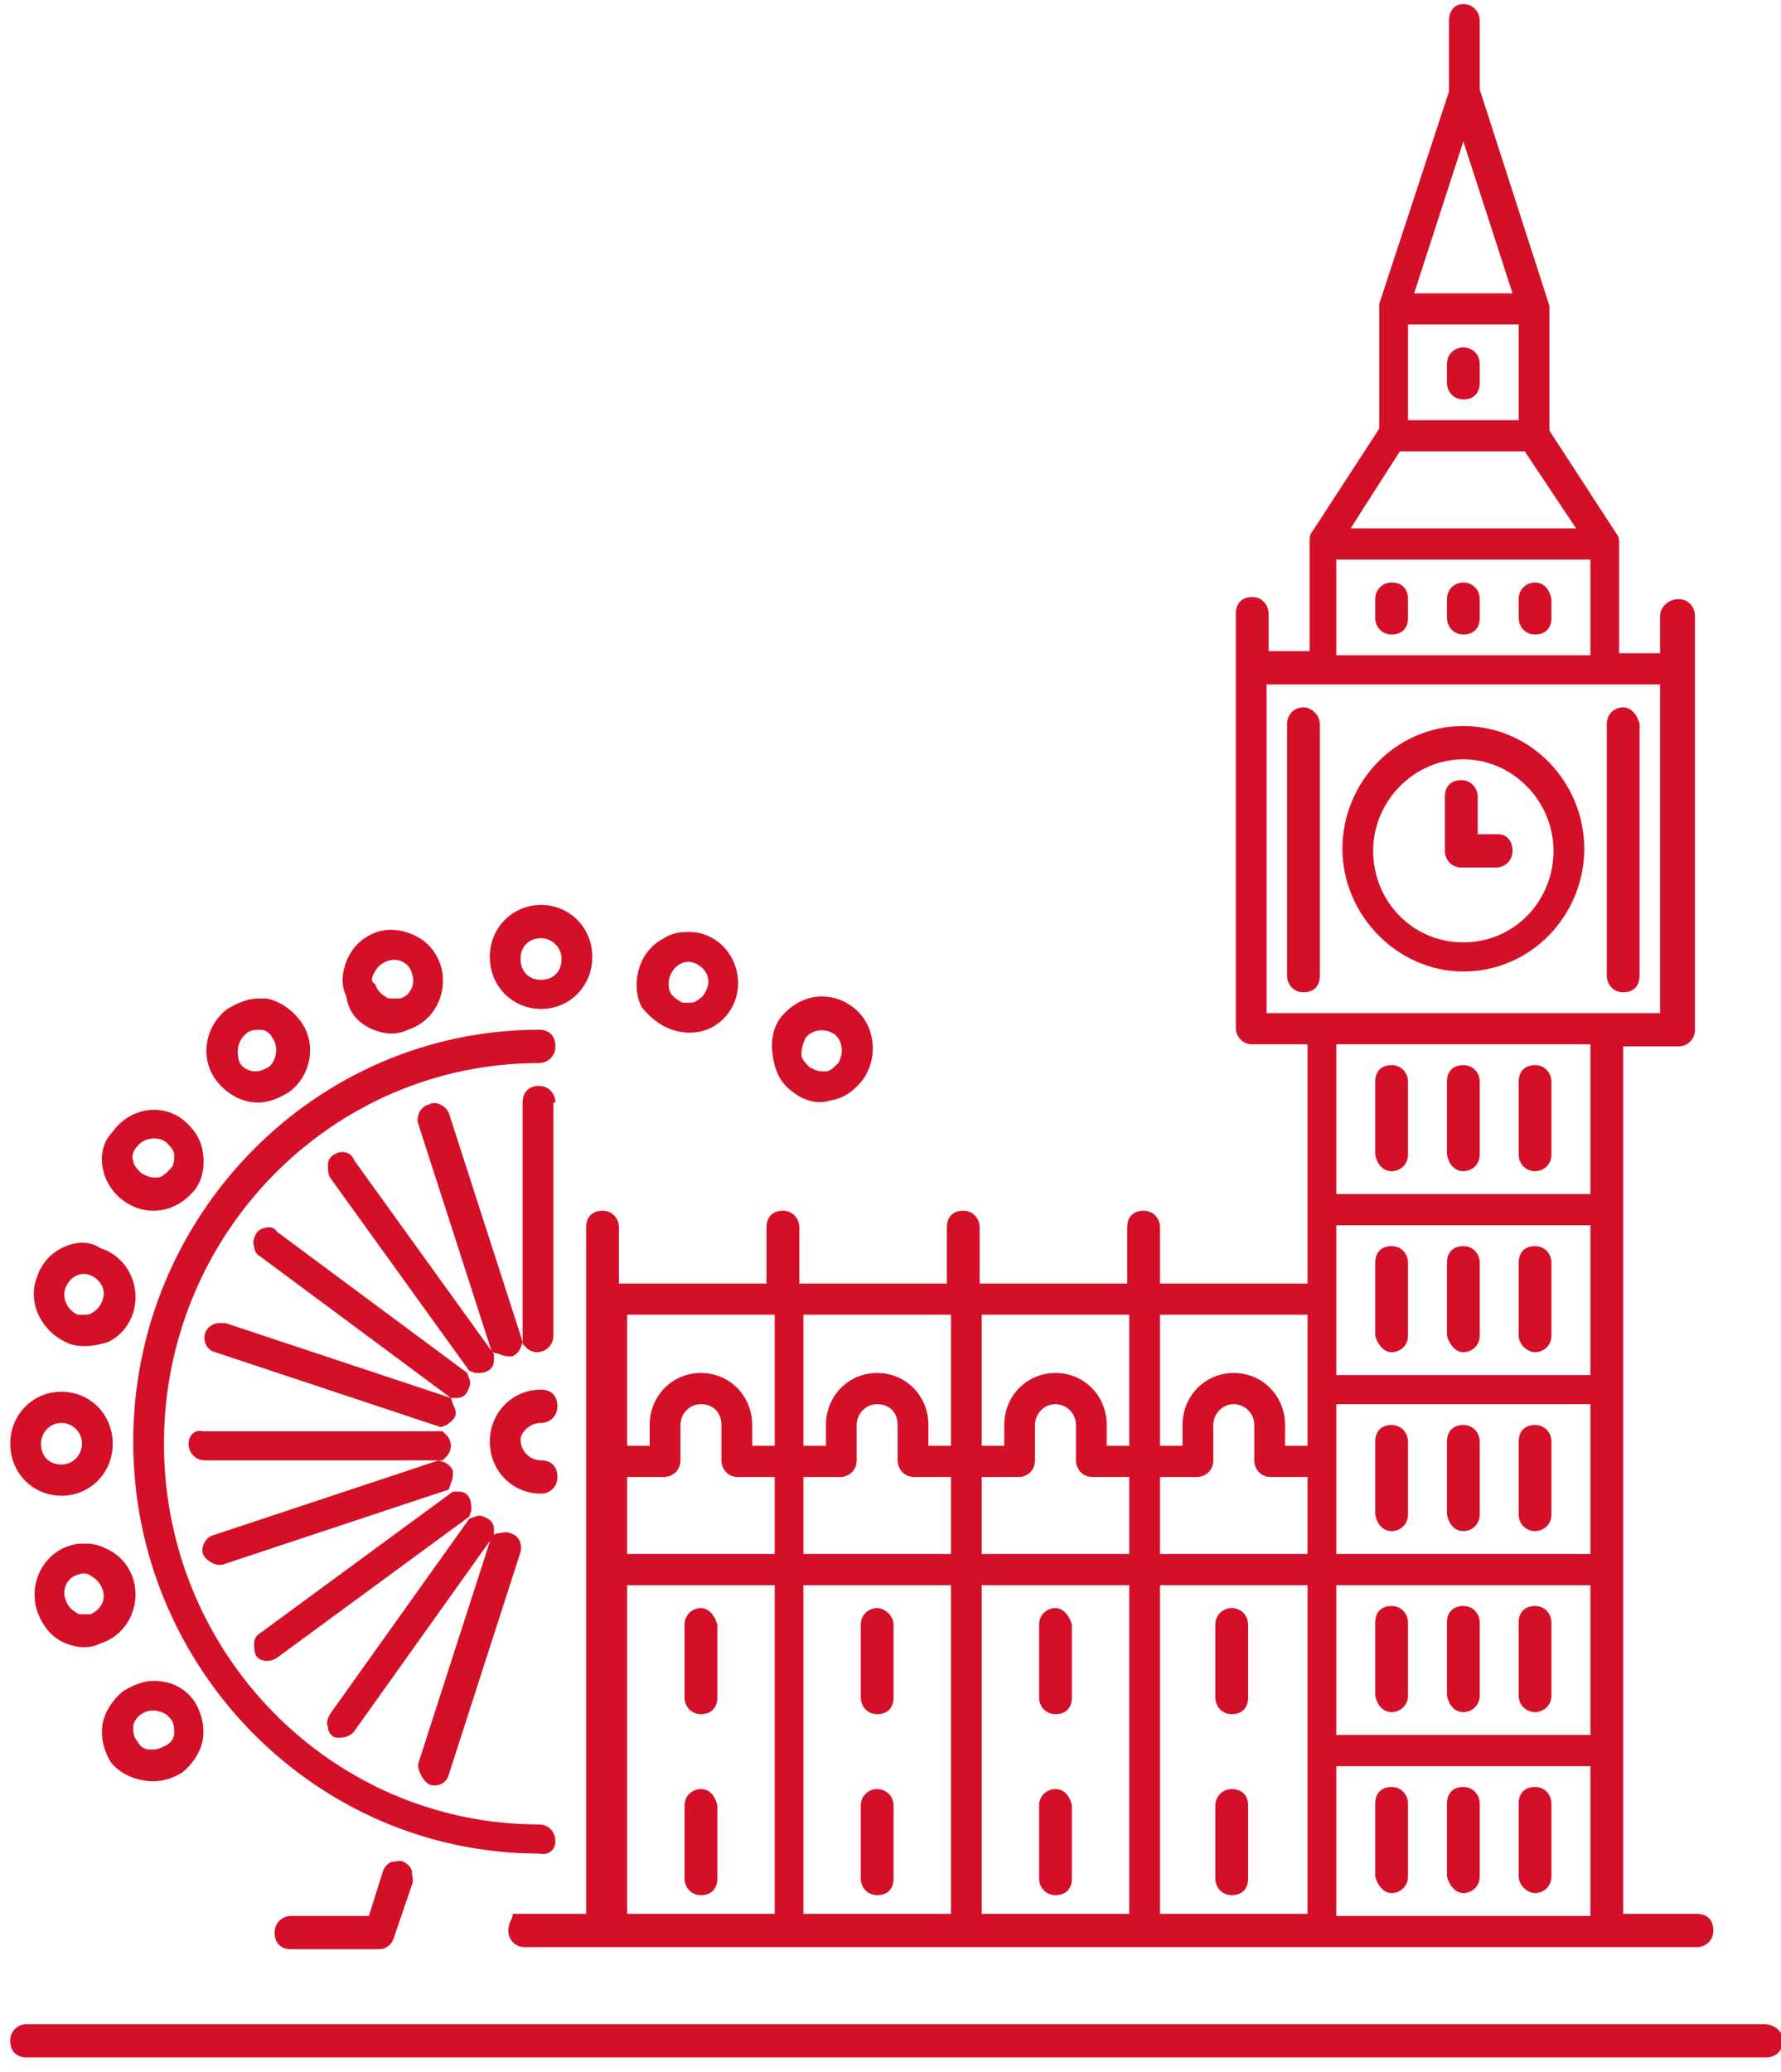<svg width="86" height="100" viewBox="0 0 86 100" fill="none" xmlns="http://www.w3.org/2000/svg">
<g clip-path="url(#clip0)">
<path d="M67.197 91.366C67.593 91.366 67.989 91.064 67.989 90.562V87.048C67.989 86.647 67.692 86.245 67.197 86.245C66.702 86.245 66.405 86.546 66.405 87.048V90.562C66.504 90.964 66.801 91.366 67.197 91.366Z" fill="#D41028"/>
<path d="M70.661 91.366C71.056 91.366 71.452 91.064 71.452 90.562V87.048C71.452 86.647 71.155 86.245 70.661 86.245C70.166 86.245 69.869 86.546 69.869 87.048V90.562C69.968 90.964 70.265 91.366 70.661 91.366Z" fill="#D41028"/>
<path d="M74.124 91.366C74.52 91.366 74.916 91.064 74.916 90.562V87.048C74.916 86.647 74.619 86.245 74.124 86.245C73.629 86.245 73.333 86.546 73.333 87.048V90.562C73.333 90.964 73.728 91.366 74.124 91.366Z" fill="#D41028"/>
<path d="M67.197 82.631C67.593 82.631 67.989 82.329 67.989 81.828V78.314C67.989 77.912 67.692 77.51 67.197 77.51C66.702 77.51 66.405 77.811 66.405 78.314V81.828C66.504 82.329 66.801 82.631 67.197 82.631Z" fill="#D41028"/>
<path d="M59.478 77.611C59.082 77.611 58.686 77.912 58.686 78.414V81.928C58.686 82.33 58.983 82.731 59.478 82.731C59.972 82.731 60.269 82.43 60.269 81.928V78.414C60.269 78.012 59.972 77.611 59.478 77.611Z" fill="#D41028"/>
<path d="M59.478 86.346C59.082 86.346 58.686 86.647 58.686 87.149V90.663C58.686 91.065 58.983 91.466 59.478 91.466C59.972 91.466 60.269 91.165 60.269 90.663V87.149C60.269 86.647 59.972 86.346 59.478 86.346Z" fill="#D41028"/>
<path d="M70.661 82.631C71.056 82.631 71.452 82.329 71.452 81.828V78.314C71.452 77.912 71.155 77.51 70.661 77.51C70.166 77.51 69.869 77.811 69.869 78.314V81.828C69.968 82.329 70.265 82.631 70.661 82.631Z" fill="#D41028"/>
<path d="M74.124 82.631C74.52 82.631 74.916 82.329 74.916 81.828V78.314C74.916 77.912 74.619 77.51 74.124 77.51C73.629 77.51 73.333 77.811 73.333 78.314V81.828C73.333 82.329 73.728 82.631 74.124 82.631Z" fill="#D41028"/>
<path d="M67.197 73.896C67.593 73.896 67.989 73.595 67.989 73.093V69.579C67.989 69.177 67.692 68.775 67.197 68.775C66.702 68.775 66.405 69.077 66.405 69.579V73.093C66.504 73.595 66.801 73.896 67.197 73.896Z" fill="#D41028"/>
<path d="M70.661 73.896C71.056 73.896 71.452 73.595 71.452 73.093V69.579C71.452 69.177 71.155 68.775 70.661 68.775C70.166 68.775 69.869 69.077 69.869 69.579V73.093C69.968 73.595 70.265 73.896 70.661 73.896Z" fill="#D41028"/>
<path d="M74.124 73.896C74.52 73.896 74.916 73.595 74.916 73.093V69.579C74.916 69.177 74.619 68.775 74.124 68.775C73.629 68.775 73.333 69.077 73.333 69.579V73.093C73.333 73.595 73.728 73.896 74.124 73.896Z" fill="#D41028"/>
<path d="M67.197 65.261C67.593 65.261 67.989 64.96 67.989 64.458V60.944C67.989 60.542 67.692 60.141 67.197 60.141C66.702 60.141 66.405 60.442 66.405 60.944V64.458C66.504 64.859 66.801 65.261 67.197 65.261Z" fill="#D41028"/>
<path d="M70.661 65.261C71.056 65.261 71.452 64.96 71.452 64.458V60.944C71.452 60.542 71.155 60.141 70.661 60.141C70.166 60.141 69.869 60.442 69.869 60.944V64.458C69.968 64.859 70.265 65.261 70.661 65.261Z" fill="#D41028"/>
<path d="M74.124 65.261C74.52 65.261 74.916 64.96 74.916 64.458V60.944C74.916 60.542 74.619 60.141 74.124 60.141C73.629 60.141 73.333 60.442 73.333 60.944V64.458C73.333 64.859 73.728 65.261 74.124 65.261Z" fill="#D41028"/>
<path d="M67.197 56.526C67.593 56.526 67.989 56.225 67.989 55.723V52.209C67.989 51.807 67.692 51.406 67.197 51.406C66.702 51.406 66.405 51.707 66.405 52.209V55.723C66.504 56.225 66.801 56.526 67.197 56.526Z" fill="#D41028"/>
<path d="M24.543 93.172C24.543 93.574 24.84 93.975 25.335 93.975H81.942C82.338 93.975 82.734 93.674 82.734 93.172C82.734 92.67 82.437 92.369 81.942 92.369H78.38V50.501H81.052C81.448 50.501 81.844 50.2 81.844 49.698V29.718C81.844 29.317 81.547 28.915 81.052 28.915C80.557 28.915 80.161 29.317 80.161 29.718V31.526H78.182V26.204C78.182 26.104 78.182 25.903 78.083 25.803L74.817 20.782V14.959C74.817 14.859 74.817 14.758 74.817 14.758L71.452 4.317V1.003C71.452 0.602 71.155 0.2 70.661 0.2C70.166 0.2 69.968 0.602 69.968 1.003V4.417L66.603 14.658C66.603 14.758 66.603 14.859 66.603 14.859V20.682L63.337 25.702C63.238 25.803 63.238 26.003 63.238 26.104V31.425H61.259V29.618C61.259 29.216 60.962 28.815 60.467 28.815C59.972 28.815 59.675 29.116 59.675 29.618V49.598C59.675 49.999 59.972 50.401 60.467 50.401H63.139V61.947H56.014V59.236C56.014 58.835 55.717 58.433 55.222 58.433C54.727 58.433 54.43 58.734 54.43 59.236V61.947H47.305V59.236C47.305 58.835 47.008 58.433 46.513 58.433C46.019 58.433 45.722 58.734 45.722 59.236V61.947H38.596V59.236C38.596 58.835 38.299 58.433 37.804 58.433C37.31 58.433 37.013 58.734 37.013 59.236V61.947H29.887V59.236C29.887 58.835 29.59 58.433 29.096 58.433C28.601 58.433 28.304 58.734 28.304 59.236V92.369H24.741C24.84 92.469 24.543 92.77 24.543 93.172ZM76.796 92.469H64.525V85.24H76.796V92.469ZM76.796 83.734H64.525V76.505H76.796V83.734ZM76.796 74.999H64.525V67.77H76.796V74.999ZM76.796 66.365H64.525V59.136H76.796V66.365ZM76.796 57.63H64.525V50.401H76.796V57.63ZM70.661 6.827L73.036 14.156H68.285L70.661 6.827ZM67.989 15.662H73.333V20.28H67.989V15.662ZM67.593 21.787H73.629L76.104 25.501H65.218L67.593 21.787ZM64.525 27.007H76.796V31.626H64.525V27.007ZM61.16 48.995V33.032H80.161V48.895H61.16V48.995ZM56.014 63.453H63.139V69.778H62.051V68.775C62.051 67.369 60.962 66.264 59.577 66.264C58.191 66.264 57.102 67.369 57.102 68.775V69.778H56.014V63.453ZM56.014 71.284H57.795C58.191 71.284 58.587 70.983 58.587 70.481V68.775C58.587 68.272 58.983 67.77 59.577 67.77C60.071 67.77 60.566 68.172 60.566 68.775V70.481C60.566 70.883 60.863 71.284 61.358 71.284H63.139V74.999H56.014V71.284ZM56.014 76.505H63.139V92.369H56.014V76.505ZM47.404 63.453H54.529V69.778H53.441V68.775C53.441 67.369 52.352 66.264 50.967 66.264C49.581 66.264 48.493 67.369 48.493 68.775V69.778H47.404V63.453ZM47.404 71.284H49.185C49.581 71.284 49.977 70.983 49.977 70.481V68.775C49.977 68.272 50.373 67.77 50.967 67.77C51.462 67.77 51.956 68.172 51.956 68.775V70.481C51.956 70.883 52.253 71.284 52.748 71.284H54.529V74.999H47.404V71.284ZM47.404 76.505H54.529V92.369H47.404V76.505ZM38.794 63.453H45.919V69.778H44.831V68.775C44.831 67.369 43.742 66.264 42.357 66.264C40.971 66.264 39.883 67.369 39.883 68.775V69.778H38.794V63.453ZM38.794 71.284H40.575C40.971 71.284 41.367 70.983 41.367 70.481V68.775C41.367 68.272 41.763 67.77 42.357 67.77C42.951 67.77 43.346 68.172 43.346 68.775V70.481C43.346 70.883 43.643 71.284 44.138 71.284H45.919V74.999H38.794V71.284ZM38.794 76.505H45.919V92.369H38.794V76.505ZM30.283 63.453H37.409V69.778H36.32V68.775C36.32 67.369 35.231 66.264 33.846 66.264C32.46 66.264 31.372 67.369 31.372 68.775V69.778H30.283V63.453ZM30.283 71.284H32.065C32.46 71.284 32.856 70.983 32.856 70.481V68.775C32.856 68.272 33.252 67.77 33.846 67.77C34.44 67.77 34.836 68.172 34.836 68.775V70.481C34.836 70.883 35.132 71.284 35.627 71.284H37.409V74.999H30.283V71.284ZM30.283 76.505H37.409V92.369H30.283V76.505Z" fill="#D41028"/>
<path d="M70.661 56.526C71.056 56.526 71.452 56.225 71.452 55.723V52.209C71.452 51.807 71.155 51.406 70.661 51.406C70.166 51.406 69.869 51.707 69.869 52.209V55.723C69.968 56.225 70.265 56.526 70.661 56.526Z" fill="#D41028"/>
<path d="M74.124 56.526C74.52 56.526 74.916 56.225 74.916 55.723V52.209C74.916 51.807 74.619 51.406 74.124 51.406C73.629 51.406 73.333 51.707 73.333 52.209V55.723C73.333 56.225 73.728 56.526 74.124 56.526Z" fill="#D41028"/>
<path d="M70.661 35.041C67.395 35.041 64.822 37.751 64.822 40.964C64.822 44.177 67.494 46.888 70.661 46.888C73.926 46.888 76.499 44.177 76.499 40.964C76.499 37.751 73.926 35.041 70.661 35.041ZM70.661 45.482C68.186 45.482 66.306 43.474 66.306 41.065C66.306 38.655 68.285 36.647 70.661 36.647C73.036 36.647 75.015 38.655 75.015 41.065C75.015 43.474 73.135 45.482 70.661 45.482Z" fill="#D41028"/>
<path d="M67.197 28.113C66.801 28.113 66.405 28.414 66.405 28.916V29.82C66.405 30.221 66.702 30.623 67.197 30.623C67.692 30.623 67.989 30.322 67.989 29.82V28.916C67.989 28.414 67.692 28.113 67.197 28.113Z" fill="#D41028"/>
<path d="M70.661 28.113C70.265 28.113 69.869 28.414 69.869 28.916V29.82C69.869 30.221 70.166 30.623 70.661 30.623C71.155 30.623 71.452 30.322 71.452 29.82V28.916C71.452 28.414 71.056 28.113 70.661 28.113Z" fill="#D41028"/>
<path d="M74.124 28.113C73.728 28.113 73.333 28.414 73.333 28.916V29.82C73.333 30.221 73.629 30.623 74.124 30.623C74.619 30.623 74.916 30.322 74.916 29.82V28.916C74.817 28.414 74.52 28.113 74.124 28.113Z" fill="#D41028"/>
<path d="M70.661 16.767C70.265 16.767 69.869 17.068 69.869 17.57V18.474C69.869 18.875 70.166 19.277 70.661 19.277C71.155 19.277 71.452 18.976 71.452 18.474V17.57C71.452 17.068 71.056 16.767 70.661 16.767Z" fill="#D41028"/>
<path d="M62.941 34.137C62.545 34.137 62.15 34.438 62.15 34.94V47.089C62.15 47.49 62.447 47.892 62.941 47.892C63.436 47.892 63.733 47.59 63.733 47.089V34.94C63.733 34.538 63.337 34.137 62.941 34.137Z" fill="#D41028"/>
<path d="M78.38 34.137C77.984 34.137 77.588 34.438 77.588 34.94V47.089C77.588 47.49 77.885 47.892 78.38 47.892C78.875 47.892 79.172 47.59 79.172 47.089V34.94C79.073 34.538 78.776 34.137 78.38 34.137Z" fill="#D41028"/>
<path d="M72.343 40.261H71.353V38.454C71.353 38.053 71.056 37.651 70.562 37.651C70.067 37.651 69.77 37.952 69.77 38.454V41.065C69.77 41.466 70.067 41.868 70.562 41.868H72.244C72.64 41.868 73.036 41.566 73.036 41.065C73.036 40.562 72.739 40.261 72.343 40.261Z" fill="#D41028"/>
<path d="M85.208 97.691H1.287C0.891 97.691 0.495 97.992 0.495 98.494C0.495 98.996 0.792 99.297 1.287 99.297H85.307C85.703 99.297 86.099 98.996 86.099 98.494C86.099 97.992 85.604 97.691 85.208 97.691Z" fill="#D41028"/>
<path d="M50.967 77.611C50.571 77.611 50.175 77.912 50.175 78.414V81.928C50.175 82.33 50.472 82.731 50.967 82.731C51.462 82.731 51.758 82.43 51.758 81.928V78.414C51.659 78.012 51.362 77.611 50.967 77.611Z" fill="#D41028"/>
<path d="M50.967 86.346C50.571 86.346 50.175 86.647 50.175 87.149V90.663C50.175 91.065 50.472 91.466 50.967 91.466C51.462 91.466 51.758 91.165 51.758 90.663V87.149C51.659 86.647 51.362 86.346 50.967 86.346Z" fill="#D41028"/>
<path d="M42.357 77.611C41.961 77.611 41.565 77.912 41.565 78.414V81.928C41.565 82.33 41.862 82.731 42.357 82.731C42.852 82.731 43.148 82.43 43.148 81.928V78.414C43.148 78.012 42.753 77.611 42.357 77.611Z" fill="#D41028"/>
<path d="M42.357 86.346C41.961 86.346 41.565 86.647 41.565 87.149V90.663C41.565 91.065 41.862 91.466 42.357 91.466C42.852 91.466 43.148 91.165 43.148 90.663V87.149C43.148 86.647 42.753 86.346 42.357 86.346Z" fill="#D41028"/>
<path d="M33.846 77.611C33.45 77.611 33.054 77.912 33.054 78.414V81.928C33.054 82.33 33.351 82.731 33.846 82.731C34.341 82.731 34.638 82.43 34.638 81.928V78.414C34.538 78.012 34.242 77.611 33.846 77.611Z" fill="#D41028"/>
<path d="M33.846 86.346C33.45 86.346 33.054 86.647 33.054 87.149V90.663C33.054 91.065 33.351 91.466 33.846 91.466C34.341 91.466 34.638 91.165 34.638 90.663V87.149C34.538 86.647 34.242 86.346 33.846 86.346Z" fill="#D41028"/>
<path d="M26.127 48.695C27.512 48.695 28.601 47.59 28.601 46.185C28.601 44.779 27.512 43.675 26.127 43.675C24.741 43.675 23.652 44.779 23.652 46.185C23.652 47.59 24.741 48.695 26.127 48.695ZM26.127 45.281C26.621 45.281 27.116 45.683 27.116 46.285C27.116 46.888 26.72 47.289 26.127 47.289C25.533 47.289 25.137 46.888 25.137 46.285C25.137 45.683 25.533 45.281 26.127 45.281Z" fill="#D41028"/>
<path d="M17.814 49.598C18.407 49.9 19.1 50 19.694 49.699C20.98 49.297 21.673 47.892 21.277 46.586C21.079 45.984 20.684 45.482 20.09 45.181C19.496 44.88 18.803 44.779 18.209 44.98C17.616 45.181 17.121 45.582 16.824 46.185C16.527 46.787 16.428 47.49 16.725 48.092C16.824 48.795 17.22 49.297 17.814 49.598ZM18.11 46.888C18.209 46.687 18.407 46.486 18.704 46.386C19.199 46.185 19.793 46.486 19.892 46.988C20.09 47.49 19.793 48.092 19.298 48.193C19.199 48.193 19.1 48.193 19.001 48.193C18.803 48.193 18.704 48.193 18.605 48.092C18.407 47.992 18.209 47.791 18.11 47.49C17.913 47.39 17.913 47.189 18.11 46.888Z" fill="#D41028"/>
<path d="M12.47 53.213C12.964 53.213 13.459 53.012 13.954 52.711C15.043 51.908 15.34 50.301 14.449 49.197C14.053 48.695 13.459 48.293 12.866 48.193C12.767 48.193 12.569 48.193 12.47 48.193C11.975 48.193 11.48 48.394 10.985 48.695C9.897 49.498 9.6 51.105 10.49 52.209C10.985 52.811 11.678 53.213 12.47 53.213ZM11.876 49.9C12.074 49.699 12.371 49.699 12.569 49.699C12.866 49.699 13.063 49.9 13.162 50.1C13.459 50.502 13.36 51.205 12.964 51.506C12.767 51.606 12.569 51.707 12.371 51.707C12.074 51.707 11.777 51.606 11.579 51.305C11.381 50.803 11.48 50.201 11.876 49.9Z" fill="#D41028"/>
<path d="M5.938 57.932C6.334 58.233 6.829 58.434 7.422 58.434C8.214 58.434 8.907 58.032 9.402 57.43C9.797 56.928 9.896 56.225 9.797 55.623C9.699 54.92 9.303 54.418 8.808 54.016C7.719 53.213 6.235 53.514 5.443 54.619C4.552 55.522 4.849 57.129 5.938 57.932ZM6.631 55.322C6.928 54.92 7.62 54.819 8.016 55.121C8.214 55.322 8.412 55.522 8.412 55.723C8.412 56.024 8.412 56.225 8.214 56.426C8.016 56.627 7.818 56.828 7.62 56.828C7.521 56.828 7.521 56.828 7.422 56.828C7.224 56.828 7.027 56.727 6.829 56.627C6.631 56.426 6.433 56.225 6.433 56.024C6.334 55.824 6.433 55.522 6.631 55.322Z" fill="#D41028"/>
<path d="M3.365 64.859C3.959 65.06 4.651 64.96 5.245 64.759C5.839 64.458 6.235 63.956 6.433 63.353C6.829 62.048 6.136 60.643 4.849 60.241C4.255 59.839 3.563 59.94 2.969 60.241C2.375 60.542 1.979 61.044 1.781 61.647C1.287 62.952 2.078 64.357 3.365 64.859ZM3.167 62.149C3.365 61.647 3.86 61.345 4.354 61.546C4.849 61.747 5.146 62.249 4.948 62.751C4.849 63.052 4.651 63.253 4.453 63.353C4.354 63.454 4.157 63.454 4.058 63.454C3.959 63.454 3.86 63.454 3.761 63.454C3.266 63.253 2.969 62.651 3.167 62.149Z" fill="#D41028"/>
<path d="M2.969 72.189C4.354 72.189 5.443 71.085 5.443 69.679C5.443 68.273 4.354 67.169 2.969 67.169C1.583 67.169 0.495 68.273 0.495 69.679C0.495 71.085 1.583 72.189 2.969 72.189ZM2.969 68.675C3.464 68.675 3.959 69.077 3.959 69.679C3.959 70.181 3.563 70.683 2.969 70.683C2.375 70.683 1.979 70.281 1.979 69.679C1.979 69.177 2.375 68.675 2.969 68.675Z" fill="#D41028"/>
<path d="M6.433 76.205C6.235 75.603 5.839 75.1 5.245 74.799C4.849 74.599 4.552 74.498 4.157 74.498C3.86 74.498 3.662 74.498 3.365 74.599C2.078 75 1.386 76.406 1.781 77.711C1.979 78.313 2.375 78.916 2.969 79.217C3.563 79.518 4.256 79.618 4.849 79.317C6.136 78.916 6.829 77.51 6.433 76.205ZM4.354 77.912C4.256 77.912 4.157 77.912 4.058 77.912C3.86 77.912 3.761 77.912 3.662 77.811C3.464 77.711 3.266 77.51 3.167 77.209C2.969 76.707 3.266 76.105 3.761 76.004C3.959 75.904 4.256 75.904 4.453 76.105C4.651 76.205 4.849 76.406 4.948 76.707C5.146 77.209 4.849 77.711 4.354 77.912Z" fill="#D41028"/>
<path d="M7.026 85.944C7.719 86.044 8.313 85.843 8.808 85.542C9.303 85.141 9.699 84.538 9.797 83.936C9.896 83.233 9.699 82.63 9.402 82.129C8.907 81.426 8.214 81.124 7.422 81.124C6.928 81.124 6.433 81.325 5.938 81.626C5.443 82.028 5.047 82.63 4.948 83.233C4.849 83.936 5.047 84.538 5.344 85.04C5.74 85.542 6.334 85.843 7.026 85.944ZM6.829 82.731C7.224 82.43 7.917 82.53 8.214 82.932C8.412 83.132 8.412 83.434 8.412 83.635C8.412 83.936 8.214 84.137 8.016 84.237C7.818 84.337 7.62 84.438 7.422 84.438C7.323 84.438 7.323 84.438 7.224 84.438C6.928 84.438 6.73 84.237 6.631 84.036C6.433 83.835 6.433 83.534 6.433 83.333C6.433 83.132 6.631 82.831 6.829 82.731Z" fill="#D41028"/>
<path d="M38.299 52.711C38.794 53.113 39.487 53.314 40.081 53.113C40.773 53.013 41.268 52.611 41.664 52.109C42.456 51.004 42.258 49.398 41.169 48.595C40.773 48.294 40.279 48.093 39.685 48.093C38.893 48.093 38.2 48.494 37.706 49.097C37.31 49.599 37.211 50.302 37.31 50.904C37.409 51.707 37.706 52.31 38.299 52.711ZM38.893 50.101C39.19 49.699 39.784 49.599 40.279 49.9C40.674 50.201 40.773 50.804 40.477 51.306C40.279 51.506 40.081 51.707 39.883 51.707C39.784 51.707 39.784 51.707 39.685 51.707C39.487 51.707 39.289 51.607 39.091 51.506C38.893 51.306 38.695 51.105 38.695 50.904C38.695 50.603 38.794 50.302 38.893 50.101Z" fill="#D41028"/>
<path d="M32.46 49.699C33.054 49.9 33.747 49.9 34.341 49.599C34.934 49.297 35.33 48.795 35.528 48.193C35.924 46.888 35.231 45.482 33.945 45.08C33.648 44.98 33.45 44.98 33.153 44.98C32.757 44.98 32.361 45.08 32.065 45.281C31.471 45.582 31.075 46.084 30.877 46.687C30.679 47.289 30.679 47.992 30.976 48.594C31.372 49.096 31.867 49.498 32.46 49.699ZM32.361 47.088C32.559 46.586 33.054 46.285 33.549 46.486C34.044 46.687 34.341 47.189 34.143 47.691C34.044 47.992 33.846 48.193 33.648 48.293C33.549 48.394 33.351 48.394 33.252 48.394C33.153 48.394 33.054 48.394 32.955 48.394C32.757 48.293 32.46 48.092 32.361 47.892C32.263 47.691 32.263 47.289 32.361 47.088Z" fill="#D41028"/>
<path d="M26.127 68.675C26.522 68.675 26.918 68.374 26.918 67.872C26.918 67.37 26.621 67.068 26.127 67.068C24.741 67.068 23.652 68.173 23.652 69.578C23.652 70.984 24.741 72.088 26.127 72.088C26.522 72.088 26.918 71.787 26.918 71.285C26.918 70.783 26.621 70.482 26.127 70.482C25.632 70.482 25.137 70.08 25.137 69.478C25.137 69.177 25.533 68.675 26.127 68.675Z" fill="#D41028"/>
<path d="M16.131 55.723C15.933 55.824 15.834 56.024 15.834 56.225C15.834 56.426 15.834 56.627 15.933 56.828L22.663 66.165L22.96 66.265H23.059C23.257 66.265 23.356 66.265 23.554 66.165C23.752 66.064 23.851 65.864 23.851 65.663V65.362L17.121 56.024C16.923 55.522 16.428 55.522 16.131 55.723Z" fill="#D41028"/>
<path d="M24.147 65.362C24.345 65.462 24.543 65.462 24.741 65.462C24.939 65.362 25.038 65.261 25.137 65.061L25.236 64.759L21.673 53.715C21.574 53.514 21.475 53.414 21.277 53.314C21.079 53.213 20.881 53.213 20.684 53.314C20.288 53.414 20.09 53.916 20.189 54.217L23.752 65.261L24.147 65.362Z" fill="#D41028"/>
<path d="M26.819 53.213C26.819 52.811 26.523 52.41 26.028 52.41C25.533 52.41 25.236 52.711 25.236 53.213V64.859L25.434 65.06C25.533 65.161 25.731 65.261 25.929 65.261C26.325 65.261 26.72 64.96 26.72 64.458V53.213H26.819Z" fill="#D41028"/>
<path d="M12.964 59.237C12.766 59.237 12.47 59.338 12.37 59.538C12.272 59.739 12.173 59.94 12.272 60.141C12.272 60.342 12.37 60.542 12.569 60.643L21.772 67.47H22.069C22.267 67.47 22.465 67.37 22.564 67.169C22.663 66.968 22.762 66.767 22.663 66.567L22.564 66.265L13.36 59.438C13.261 59.237 13.063 59.237 12.964 59.237Z" fill="#D41028"/>
<path d="M9.105 69.679C9.105 70.081 9.402 70.482 9.896 70.482H21.376L21.574 70.281C21.673 70.181 21.772 69.98 21.772 69.779C21.772 69.579 21.673 69.378 21.574 69.277L21.376 69.077H9.797C9.402 68.976 9.105 69.277 9.105 69.679Z" fill="#D41028"/>
<path d="M20.782 86.145C21.178 86.245 21.574 86.044 21.673 85.643L25.137 74.9C25.236 74.498 25.038 74.097 24.642 73.996C24.444 73.896 24.246 73.996 24.048 73.996L23.751 74.097L20.189 85.141C20.189 85.543 20.486 86.044 20.782 86.145Z" fill="#D41028"/>
<path d="M10.589 63.855C10.292 63.855 9.995 64.056 9.896 64.358C9.797 64.759 9.995 65.161 10.391 65.261L21.277 68.876L21.574 68.775C21.673 68.675 21.871 68.574 21.97 68.374C22.069 68.173 21.97 67.972 21.871 67.771L21.772 67.47L10.886 63.855C10.787 63.855 10.688 63.855 10.589 63.855Z" fill="#D41028"/>
<path d="M17.121 83.534L23.85 74.097V73.795C23.85 73.595 23.752 73.394 23.553 73.293C23.356 73.193 23.158 73.093 22.96 73.193L22.663 73.293L15.933 82.731C15.834 82.932 15.735 83.133 15.834 83.334C15.834 83.534 15.933 83.735 16.131 83.835C16.428 83.936 16.923 83.835 17.121 83.534Z" fill="#D41028"/>
<path d="M10.787 75.502L21.673 71.888L21.772 71.586C21.871 71.386 21.871 71.185 21.871 70.984C21.772 70.783 21.673 70.683 21.475 70.582L21.178 70.482L10.292 74.096C9.897 74.197 9.699 74.699 9.798 75C9.995 75.402 10.49 75.602 10.787 75.502Z" fill="#D41028"/>
<path d="M13.36 80.02L22.663 73.193L22.762 72.892C22.762 72.691 22.762 72.49 22.663 72.29C22.564 72.089 22.366 71.988 22.168 71.988H21.871L12.569 78.816C12.371 78.916 12.272 79.117 12.272 79.318C12.272 79.518 12.272 79.719 12.371 79.92C12.569 80.221 13.063 80.221 13.36 80.02Z" fill="#D41028"/>
<path d="M19.496 89.86C19.298 89.759 19.1 89.86 18.902 89.86C18.704 89.96 18.605 90.06 18.506 90.261L17.814 92.47H14.053C13.657 92.47 13.261 92.771 13.261 93.273C13.261 93.775 13.558 94.076 14.053 94.076H18.308C18.605 94.076 18.902 93.876 19.001 93.574L19.892 90.964C19.991 90.763 19.892 90.562 19.892 90.362C19.892 90.161 19.694 89.96 19.496 89.86Z" fill="#D41028"/>
<path d="M26.819 88.856C26.819 88.454 26.523 88.053 26.028 88.053C16.032 88.053 7.917 79.82 7.917 69.679C7.917 59.539 16.032 51.306 26.028 51.306C26.424 51.306 26.819 51.004 26.819 50.502C26.819 50 26.523 49.699 26.028 49.699C15.241 49.699 6.433 58.635 6.433 69.579C6.433 80.522 15.241 89.458 26.028 89.458C26.523 89.559 26.819 89.257 26.819 88.856Z" fill="#D41028"/>
</g>
<defs>
<clipPath id="clip0">
<rect width="86" height="100" fill="white"/>
</clipPath>
</defs>
</svg>
